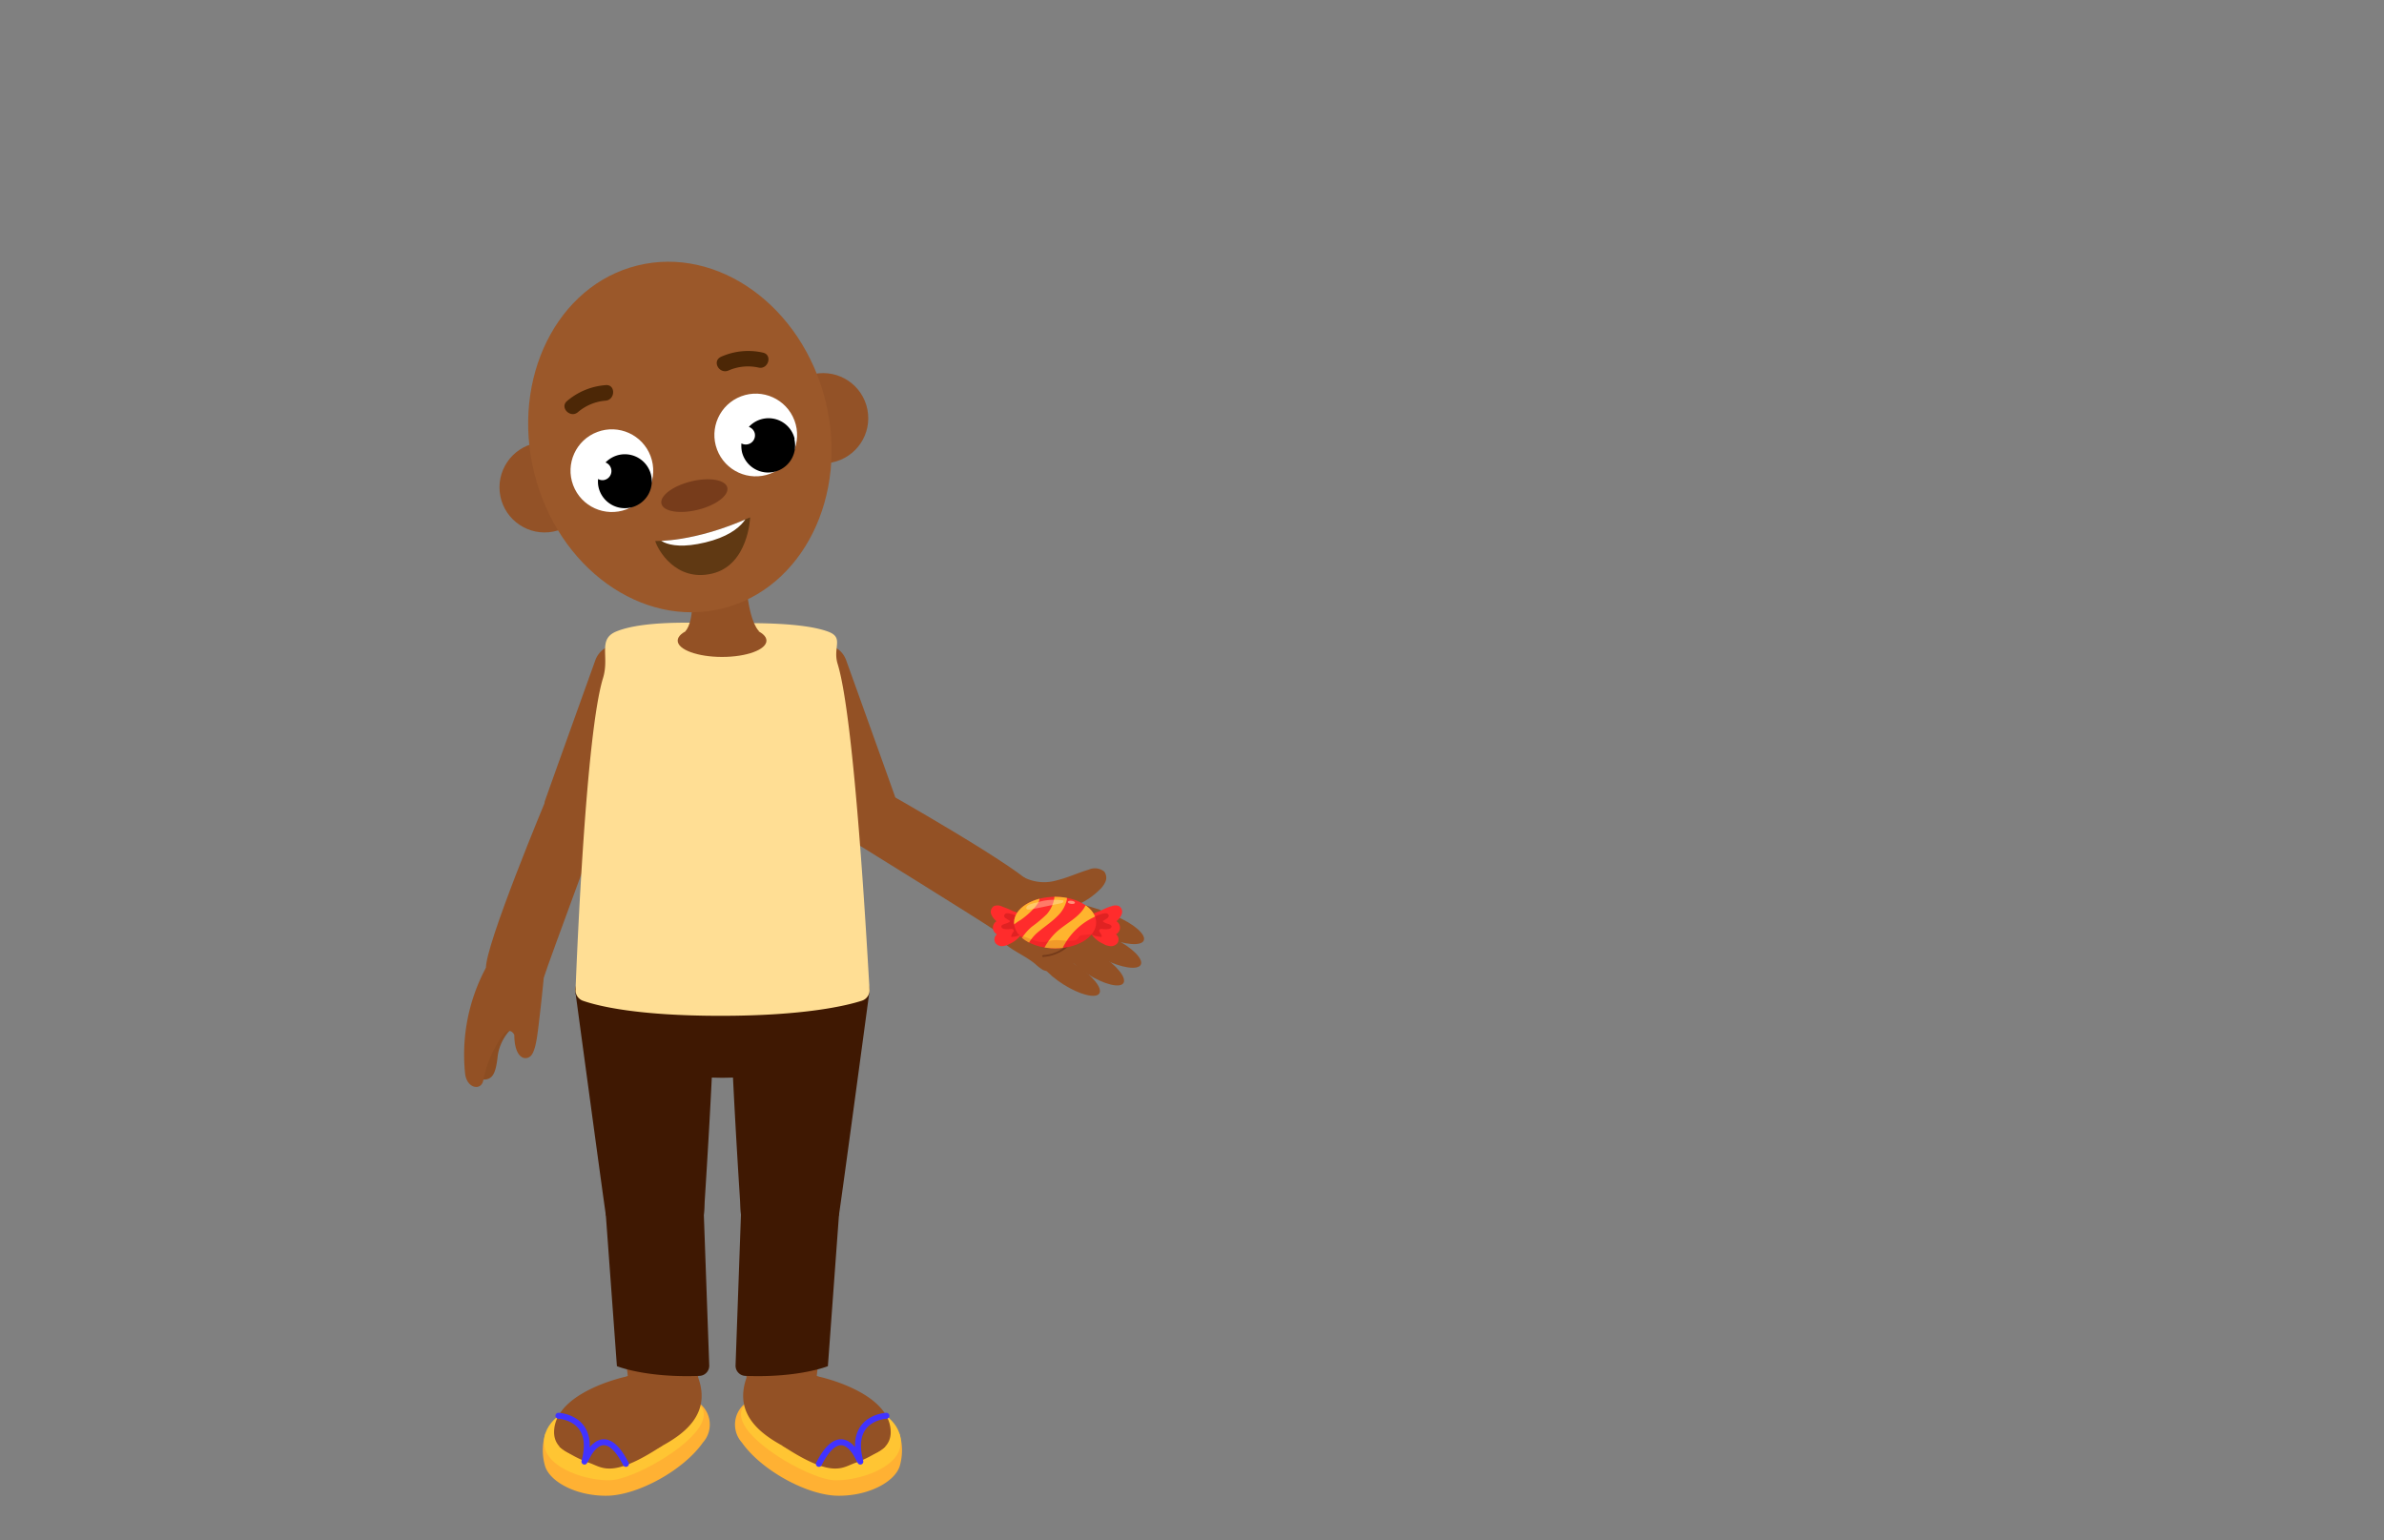 <svg id="Layer_3" data-name="Layer 3" xmlns="http://www.w3.org/2000/svg" xmlns:xlink="http://www.w3.org/1999/xlink" viewBox="0 0 260 168"><rect x="0" y="0" width="260" height="168" fill="#808080" stroke="none"/><defs><style>.cls-1{fill:#603913;}.cls-2{fill:#ff2c2c;}.cls-3{fill:#935125;}.cls-4{fill:#8c4d22;}.cls-5,.cls-9{fill:none;stroke-linecap:round;stroke-linejoin:round;}.cls-5{stroke:#753b1a;stroke-width:0.2px;}.cls-6{fill:#3f1802;}.cls-7{fill:#ffb133;}.cls-8{fill:#ffc533;}.cls-9{stroke:#4133ff;stroke-width:0.65px;}.cls-10{fill:#ffde94;}.cls-11{fill:#935227;}.cls-12{fill:#9b582a;}.cls-13{fill:#fff;}.cls-14{fill:#773c1b;}.cls-15{fill:#4c2706;}.cls-16{clip-path:url(#clip-path);}.cls-17{clip-path:url(#clip-path-2);}.cls-18{fill:#e02222;}.cls-19{clip-path:url(#clip-path-3);}.cls-20{clip-path:url(#clip-path-4);}.cls-21{fill:#ffb42e;}.cls-22{fill:#a30810;opacity:0.15;}.cls-23,.cls-24{fill:#ffe4b8;}.cls-23{opacity:0.42;}.cls-24{opacity:0.55;}</style><clipPath id="clip-path"><path class="cls-1" d="M71.46,59s4.25.19,10.35-2.58c0,0-.17,5.2-4.15,6.14S71.7,59.9,71.46,59Z"/></clipPath><clipPath id="clip-path-2"><path class="cls-2" d="M109.17,98.82a1.06,1.06,0,0,0-.76,0,.74.74,0,0,0-.32.86,1.83,1.83,0,0,0,.59.79.81.81,0,0,0-.39.73.82.82,0,0,0,.44.7.71.71,0,0,0-.13,1,.9.9,0,0,0,.76.29,2,2,0,0,0,.8-.27,3,3,0,0,0,1.46-1.4,1.58,1.58,0,0,0-.4-1.85,4,4,0,0,0-.77-.31C110,99.12,109.6,99,109.17,98.82Z"/></clipPath><clipPath id="clip-path-3"><path class="cls-2" d="M121.27,98.82a1.06,1.06,0,0,1,.76,0,.72.72,0,0,1,.31.86,1.74,1.74,0,0,1-.58.79.83.83,0,0,1,.39.73.84.84,0,0,1-.44.7.71.71,0,0,1,.13,1,.9.9,0,0,1-.76.29,1.9,1.9,0,0,1-.8-.27,3,3,0,0,1-1.46-1.4,1.57,1.57,0,0,1,.39-1.85,4.27,4.27,0,0,1,.77-.31Q120.63,99,121.27,98.82Z"/></clipPath><clipPath id="clip-path-4"><ellipse class="cls-2" cx="115.07" cy="100.62" rx="4.48" ry="2.81"/></clipPath></defs><path class="cls-3" d="M62.89,87.17,65.75,89s-5.89,15.86-6.39,17.47S53.2,108,53,105.66s6.68-18.77,6.68-18.77Z"/><path class="cls-3" d="M64.93,72s-5.09,14.16-5.49,15.33,3.08,3.48,6.11,2.07a151.81,151.81,0,0,0,5-15.9s.29-2.59-1.91-3.07S65.33,70.92,64.93,72Z"/><path class="cls-4" d="M56.23,111.8a5.2,5.2,0,0,0-1.94,3.29c-.21,2-.55,2.74-1.74,2.65,0,0-.43-4.35-.4-4.45S54.73,109,54.73,109l1.65.56Z"/><path class="cls-3" d="M59.31,106.55s-.2,2.13-.44,4.16-.38,3.51-.84,4.27-1.92.75-1.94-2.11c0,0-.44-1-1.28.06a12.91,12.91,0,0,0-2.09,4.8c-.14,1.28-1.81,1.07-2-.67A20.06,20.06,0,0,1,53,105.54S58.55,104.33,59.31,106.55Z"/><path class="cls-3" d="M93.74,88.32l-1.16,3.17s14.38,8.91,15.77,9.88,5.81-2.57,4.56-4.54S96.12,86.11,96.12,86.11Z"/><path class="cls-3" d="M92.28,72s5.09,14.16,5.49,15.33-3.07,3.48-6.1,2.07a150.24,150.24,0,0,1-5-15.9s-.28-2.59,1.92-3.07S91.88,70.92,92.28,72Z"/><path class="cls-3" d="M91.67,89.4a3.86,3.86,0,0,0,1.57,2.5c1.33.82,2.79-1.61,2.79-1.61l-2.18-2.82Z"/><path class="cls-3" d="M111.79,95.75a4.9,4.9,0,0,0,3.52.25c1.17-.29,2.27-.81,3.42-1.15a1.63,1.63,0,0,1,1.7.21,1.12,1.12,0,0,1,.14,1.08,2.57,2.57,0,0,1-.66.91,7.92,7.92,0,0,1-2.12,1.5l1.88.58a1.18,1.18,0,0,1,.57.31,1.08,1.08,0,0,1,.11.87,7.43,7.43,0,0,1-4.25,5.34,2.81,2.81,0,0,1-2.35.14,5.1,5.1,0,0,1-.83-.64c-1.35-1.13-3.23-1.68-4.16-3.17a4,4,0,0,1-.46-2.84,5.65,5.65,0,0,1,1.33-2.58,2.65,2.65,0,0,1,1.78-1Z"/><ellipse class="cls-3" cx="121.21" cy="101.08" rx="1.26" ry="3.83" transform="translate(-18.93 173.68) rotate(-67.21)"/><ellipse class="cls-3" cx="120.99" cy="103.49" rx="1.26" ry="3.83" transform="translate(-25.55 165.76) rotate(-63.56)"/><ellipse class="cls-3" cx="119.29" cy="105.18" rx="1.26" ry="3.83" transform="translate(-33.34 149.88) rotate(-57.73)"/><ellipse class="cls-3" cx="116.66" cy="106.32" rx="1.26" ry="3.83" transform="translate(-35.53 148.18) rotate(-57.73)"/><path class="cls-5" d="M118.35,99.63s-.76,4.37-4.59,4.64"/><path class="cls-5" d="M112.28,99.86s2.93,2,5.07-.53"/><path class="cls-5" d="M112.06,100.35a2.86,2.86,0,0,1,1.7,2.85"/><path class="cls-6" d="M62.78,108.37s1.78,9.18,16,9.18,16-9.18,16-9.18l-18.65-6.09Z"/><path class="cls-7" d="M59.46,156.4a6.16,6.16,0,0,0,0,3.55c.6,1.75,3.54,3.25,6.81,3.18s8.23-2.73,10.39-5.8a2.94,2.94,0,0,0-.93-4.62l-7.22.3Z"/><path class="cls-8" d="M62.17,153.62s-3.14,1.37-2.81,4,4.88,3.93,7.25,3.82,8.61-3.51,9.89-6.2-2.63-2.76-2.63-2.76Z"/><path class="cls-3" d="M66.88,136.47l1.66,14.21s4.28,1.67,7.6-.46l-.35-20.28S66,122.94,66.88,136.47Z"/><path class="cls-3" d="M68.23,150.15s-7.65,1.64-7.8,5.94,9,3.08,11.56,1.72,5.63-3.55,4.14-7.61A11.59,11.59,0,0,0,68.23,150.15Z"/><path class="cls-3" d="M61,157.78a12.46,12.46,0,0,0,3.15,1.73c1.48.44,2.38,1.92,8.08-1.84l-5.83-2.5Z"/><path class="cls-9" d="M60.9,154.41s4.16.15,2.84,5"/><path class="cls-9" d="M63.88,159.18s1.82-4.54,4.38.48"/><path class="cls-3" d="M65.65,106.62a2.25,2.25,0,0,0-1,2.19c.61,5.11,2.18,22.74,2.62,23.88s3.88,2.68,7.33,1.18a2.28,2.28,0,0,0,1.37-2.05l.38-22.71a2.27,2.27,0,0,0-.22-1C75.36,106.54,72.6,102.26,65.65,106.62Z"/><path class="cls-7" d="M98.11,156.4a6.16,6.16,0,0,1,0,3.55c-.6,1.75-3.54,3.25-6.81,3.18s-8.23-2.73-10.39-5.8a2.94,2.94,0,0,1,.93-4.62l7.22.3Z"/><path class="cls-8" d="M95.4,153.62s3.14,1.37,2.81,4-4.88,3.93-7.25,3.82-8.61-3.51-9.89-6.2,2.62-2.76,2.62-2.76Z"/><path class="cls-3" d="M90.69,136.47,89,150.68s-4.28,1.67-7.6-.46l.35-20.28S91.58,122.94,90.69,136.47Z"/><path class="cls-3" d="M89.34,150.15s7.65,1.64,7.8,5.94-9,3.08-11.56,1.72-5.63-3.55-4.14-7.61A11.59,11.59,0,0,1,89.34,150.15Z"/><path class="cls-3" d="M96.54,157.78a12.32,12.32,0,0,1-3.14,1.73c-1.48.44-2.38,1.92-8.08-1.84l5.83-2.5Z"/><path class="cls-9" d="M96.67,154.41s-4.16.15-2.84,5"/><path class="cls-9" d="M93.69,159.18s-1.82-4.54-4.38.48"/><path class="cls-3" d="M91.92,106.62a2.27,2.27,0,0,1,1,2.19c-.61,5.11-2.18,22.74-2.62,23.88s-3.88,2.68-7.33,1.18a2.28,2.28,0,0,1-1.37-2.05l-.38-22.71a2.41,2.41,0,0,1,.21-1C82.21,106.54,85,102.26,91.92,106.62Z"/><path class="cls-6" d="M94.85,107.93s-3.14,23.33-3.35,24.55-8.56,2.13-10.69,0c0,0-1.24-18.65-1.13-23.68a6.55,6.55,0,0,1,7.44-6.48C90.07,102.65,93.49,101.36,94.85,107.93Z"/><path class="cls-6" d="M91.5,132.48,90.29,149s-3.14,1.29-9,1.06a1.11,1.11,0,0,1-1.07-1.14l.59-16.46s-.81-7.64,5.28-6.25S91.26,126.79,91.5,132.48Z"/><path class="cls-6" d="M62.72,107.93s3.15,23.33,3.35,24.55,8.56,2.13,10.69,0c0,0,1.24-18.65,1.13-23.68a6.55,6.55,0,0,0-7.44-6.48C67.5,102.65,64.08,101.36,62.72,107.93Z"/><path class="cls-10" d="M91.35,72.4c-.55-1.8.74-2.87-1.06-3.52C87,67.68,79.8,68,78.64,68s-8.17-.5-11.47.89c-2,.86-.68,2.7-1.4,5.05-1.86,6-2.84,29.95-3,34a1.21,1.21,0,0,0,.81,1.21c1.64.57,5.92,1.64,15,1.64S92.28,109.7,94,109.14a1.2,1.2,0,0,0,.83-1.23C94.57,103.6,93.21,78.4,91.35,72.4Z"/><ellipse class="cls-3" cx="78.75" cy="69.87" rx="4.84" ry="1.78"/><path class="cls-3" d="M75.45,64.23s.36,3.44-.72,4.65h8.09s-1-.7-1.39-4.65Z"/><circle class="cls-11" cx="59.39" cy="53.15" r="4.92" transform="translate(-9.16 12.5) rotate(-11.16)"/><circle class="cls-11" cx="89.77" cy="45.62" r="4.92" transform="translate(-7.13 18.23) rotate(-11.16)"/><ellipse class="cls-12" cx="74.15" cy="47.66" rx="16.36" ry="19.27" transform="translate(-9.29 19.24) rotate(-13.92)"/><circle class="cls-13" cx="66.73" cy="51.33" r="4.51" transform="translate(-13.81 26.82) rotate(-20.64)"/><path d="M71,51.78a2.94,2.94,0,0,0-3.56-2.15,3,3,0,0,0-1.4.81,1,1,0,0,1-.1,1.9.92.92,0,0,1-.71-.1,2.77,2.77,0,0,0,.06.95A2.94,2.94,0,0,0,71,51.78Z"/><circle class="cls-13" cx="82.42" cy="47.44" r="4.51" transform="translate(-11.43 32.1) rotate(-20.64)"/><path d="M86.67,47.89a2.92,2.92,0,0,0-5-1.33,1,1,0,0,1,.64.68,1,1,0,0,1-.73,1.21,1,1,0,0,1-.72-.09,3.33,3.33,0,0,0,.06.94,2.94,2.94,0,0,0,5.71-1.41Z"/><ellipse class="cls-14" cx="75.73" cy="54.05" rx="3.7" ry="1.59" transform="translate(-10.78 19.81) rotate(-13.92)"/><path class="cls-15" d="M66.12,42a7.3,7.3,0,0,0-4.28,1.74c-.83.7.36,1.92,1.19,1.21a5.28,5.28,0,0,1,3-1.25c1.08-.07,1.14-1.77.05-1.7Z"/><path class="cls-15" d="M78.62,38.92a7.25,7.25,0,0,1,4.59-.46c1.07.24.58,1.87-.48,1.63a5.28,5.28,0,0,0-3.28.32c-1,.43-1.83-1-.83-1.49Z"/><path class="cls-1" d="M71.46,59s4.25.19,10.35-2.58c0,0-.17,5.2-4.15,6.14S71.7,59.9,71.46,59Z"/><g class="cls-16"><path class="cls-13" d="M71.42,58.29s.81,2,5.5.87,4.83-3.65,4.83-3.65L71.27,58.29"/></g><path class="cls-6" d="M66.07,132.48,67.28,149s3.14,1.29,9,1.06a1.11,1.11,0,0,0,1.07-1.14l-.59-16.46s.81-7.64-5.28-6.25S66.31,126.79,66.07,132.48Z"/><path class="cls-2" d="M109.17,98.82a1.06,1.06,0,0,0-.76,0,.74.74,0,0,0-.32.86,1.83,1.83,0,0,0,.59.79.81.81,0,0,0-.39.73.82.82,0,0,0,.44.7.71.71,0,0,0-.13,1,.9.9,0,0,0,.76.29,2,2,0,0,0,.8-.27,3,3,0,0,0,1.46-1.4,1.58,1.58,0,0,0-.4-1.85,4,4,0,0,0-.77-.31C110,99.12,109.6,99,109.17,98.82Z"/><g class="cls-17"><path class="cls-18" d="M111.93,100.67a1.66,1.66,0,0,0-.76-.62,3.24,3.24,0,0,0-1.12-.42.63.63,0,0,0-.36,0,.3.3,0,0,0-.17.3c0,.12.13.19.23.26l.43.27c-.2.24-.56.26-.83.4a.4.4,0,0,0-.12.1.22.22,0,0,0,.07.27.67.67,0,0,0,.28.1,2.62,2.62,0,0,0,.56,0,.82.82,0,0,1,.27,0,.19.19,0,0,1,.16.2.29.29,0,0,1-.09.15,1.29,1.29,0,0,0-.17.33.15.15,0,0,0,0,.17s.07,0,.1,0a3.22,3.22,0,0,0,1.66-.64,1.52,1.52,0,0,0,.39-.32.55.55,0,0,0,.13-.47.35.35,0,0,0-.36-.29"/></g><path class="cls-2" d="M121.27,98.82a1.06,1.06,0,0,1,.76,0,.72.72,0,0,1,.31.86,1.74,1.74,0,0,1-.58.79.83.83,0,0,1,.39.73.84.84,0,0,1-.44.7.71.71,0,0,1,.13,1,.9.9,0,0,1-.76.29,1.9,1.9,0,0,1-.8-.27,3,3,0,0,1-1.46-1.4,1.57,1.57,0,0,1,.39-1.85,4.27,4.27,0,0,1,.77-.31Q120.63,99,121.27,98.82Z"/><g class="cls-19"><path class="cls-18" d="M118.51,100.67a1.64,1.64,0,0,1,.75-.62,3.39,3.39,0,0,1,1.12-.42.66.66,0,0,1,.37,0,.3.3,0,0,1,.17.3.49.49,0,0,1-.23.26l-.43.27c.2.24.55.26.83.4a.36.36,0,0,1,.11.1.22.22,0,0,1-.06.27.72.72,0,0,1-.29.1,2.53,2.53,0,0,1-.55,0,.82.82,0,0,0-.27,0,.19.19,0,0,0-.16.2.36.36,0,0,0,.08.15,1.06,1.06,0,0,1,.18.33.15.15,0,0,1,0,.17.2.2,0,0,1-.11,0,3.18,3.18,0,0,1-1.65-.64,1.52,1.52,0,0,1-.39-.32.59.59,0,0,1-.14-.47.36.36,0,0,1,.37-.29"/></g><ellipse class="cls-2" cx="115.07" cy="100.62" rx="4.48" ry="2.81"/><g class="cls-20"><path class="cls-21" d="M115.07,101.79a6.72,6.72,0,0,0-1.48,2.25l1.71.27a.29.29,0,0,0,.16,0c.07,0,.09-.1.12-.17a7.26,7.26,0,0,1,3.5-4c.53-.27,1.16-.53,1.39-1.08a.81.81,0,0,0,0-.55,1.19,1.19,0,0,0-1.49-.58c-.4.19-.51.73-.73,1.08C117.51,100.2,116.06,100.81,115.07,101.79Z"/><path class="cls-21" d="M115.34,99.9c-.6.61-1.31,1.09-2,1.65a4.57,4.57,0,0,0-1.47,2c0,.08,0,.17-.13.18s-.07,0-.1,0l-.8-.3a6.24,6.24,0,0,1,1.68-2.35,14.34,14.34,0,0,0,1.64-1.37,3.47,3.47,0,0,0,.86-2.23s1.41-.15,1.34.6A3.52,3.52,0,0,1,115.34,99.9Z"/><path class="cls-21" d="M112.91,98.9a8.65,8.65,0,0,1-1.59,1.43,4.84,4.84,0,0,0-.9.66,2,2,0,0,0-.53,1.45,2.43,2.43,0,0,1-.38-1.88,6.2,6.2,0,0,1,.73-1.82,2.59,2.59,0,0,1,.78-1,2.4,2.4,0,0,1,1.93-.17C113.69,97.83,113.28,98.45,112.91,98.9Z"/><path class="cls-22" d="M110.78,102.07c1-.17,2,.76,3.1.67.28,0,.56-.12.83-.17.79-.13,1.6.14,2.4,0a.59.59,0,0,0,.36-.13c.12-.1.18-.27.31-.36a.7.7,0,0,1,.32-.09l1.53-.19a1,1,0,0,1,.83.13.87.87,0,0,1,.24.65,4,4,0,0,1-.17,1.41,1.09,1.09,0,0,1-.36.6,1.18,1.18,0,0,1-.52.17,11.65,11.65,0,0,1-2.21,0c-1.17,0-2.33-.14-3.49-.24l-3.31-.25a6.3,6.3,0,0,1-1.29-.2c-.07,0-.16-.06-.19-.14a.28.28,0,0,1,0-.25,13.32,13.32,0,0,1,.66-1.24"/></g><path class="cls-23" d="M115.82,98.19c.07,0,.15,0,.17.09s-.1.2-.22.22l-2.74.57c-.19,0-1.18.34-1.1-.07s.92-.49,1.15-.57A6.2,6.2,0,0,1,115.82,98.19Z"/><ellipse class="cls-24" cx="116.86" cy="98.43" rx="0.17" ry="0.39" transform="translate(5.84 203.4) rotate(-83.51)"/></svg>